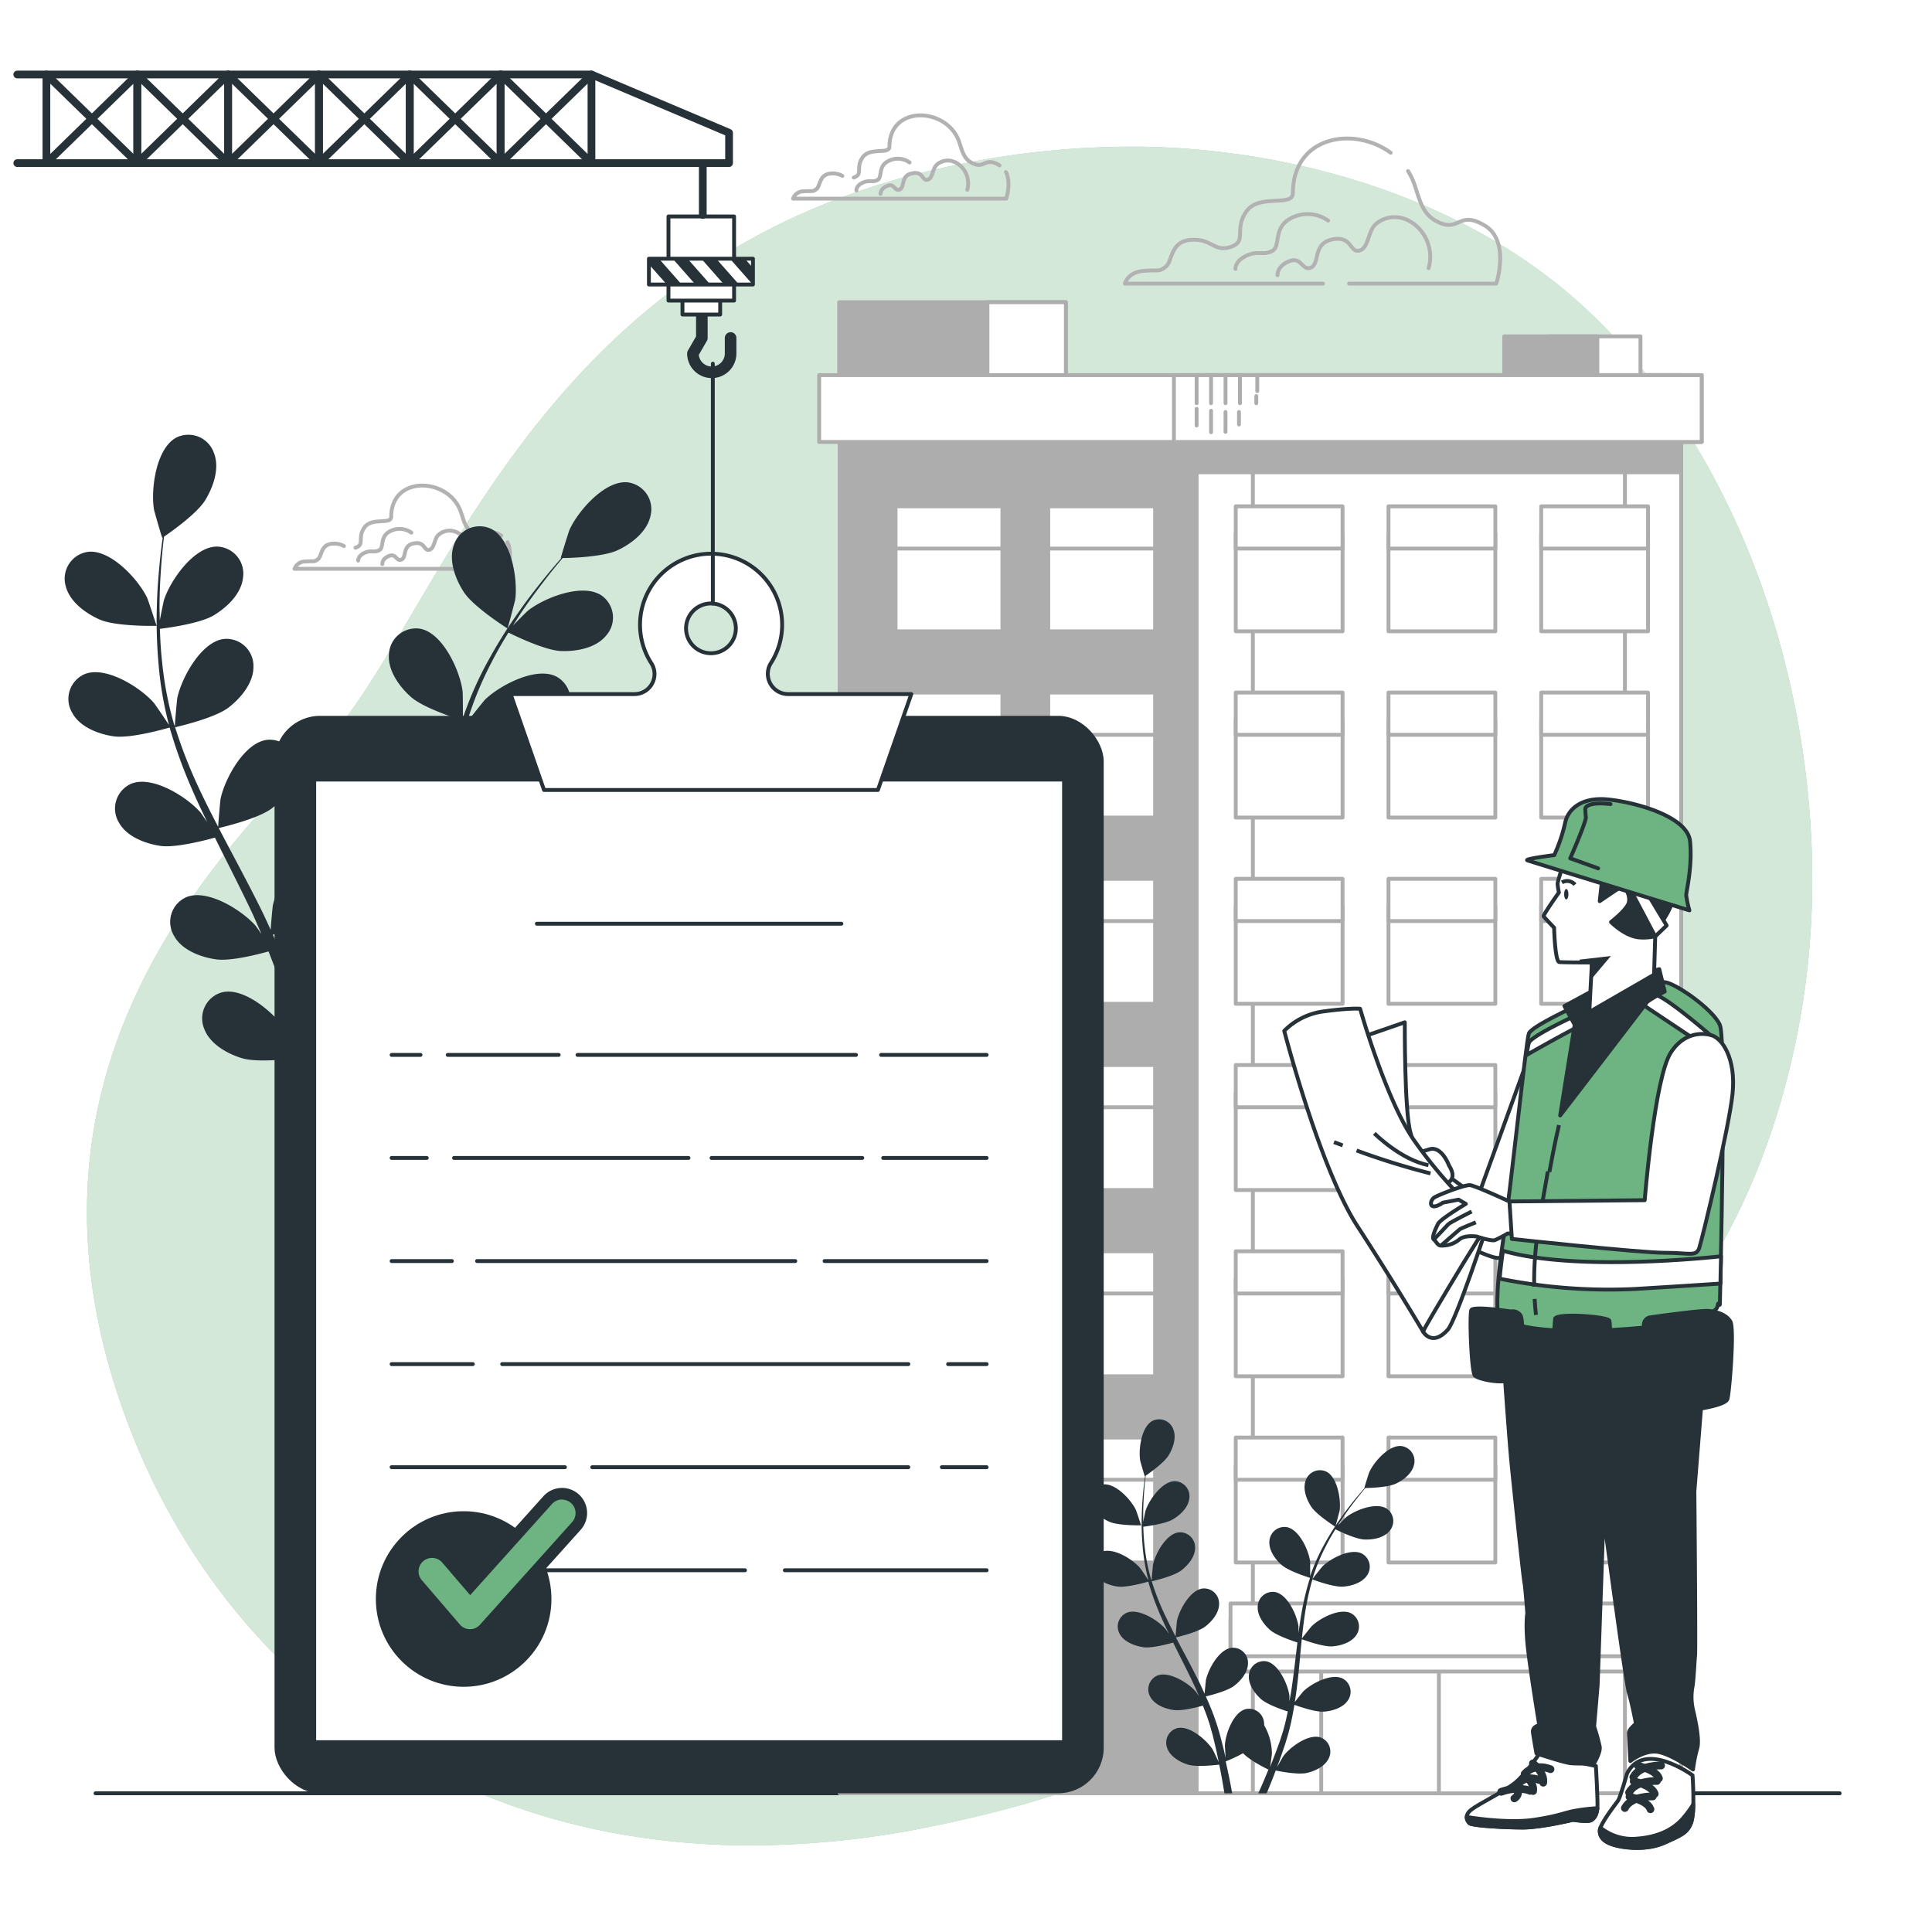 <svg class="animated" id="freepik_stories-building-permit" xmlns="http://www.w3.org/2000/svg" viewBox="0 0 500 500" version="1.1" xmlns:xlink="http://www.w3.org/1999/xlink" xmlns:svgjs="http://svgjs.com/svgjs"><style>svg#freepik_stories-building-permit:not(.animated) .animable {opacity: 0;}svg#freepik_stories-building-permit.animated #freepik--Plants--inject-23 {animation: 6s Infinite  linear shake;animation-delay: 0s;}            @keyframes shake {                10%, 90% {                    transform: translate3d(-1px, 0, 0);                  }                  20%, 80% {                    transform: translate3d(2px, 0, 0);                  }                  30%, 50%, 70% {                    transform: translate3d(-4px, 0, 0);                  }                  40%, 60% {                    transform: translate3d(4px, 0, 0);                  }            }        </style><g id="freepik--background-simple--inject-23" class="animable" style="transform-origin: 245.758px 257.766px;"><path d="M467.6,251.91c-4.93,41.8-24,90.41-62.14,112.73-57.59,33.75-52.77,85.64-165.19,108.2a231.26,231.26,0,0,1-49.84,4.71,194.66,194.66,0,0,1-24.47-2C94.51,465.12,46.43,415.46,28.79,355.5,5.58,276.66,51.93,225,82.65,193.94s53.23-128,163.57-151A223.75,223.75,0,0,1,297.45,38c39.26,1,82.08,13.86,111.71,40.76q3.33,3,6.5,6.28C456.84,127.33,474.34,194.92,467.6,251.91Z" style="fill: rgb(110, 179, 130); transform-origin: 245.758px 257.766px;" id="elw5b1vlam3hr" class="animable"></path><g id="el5p3alkrfdge"><path d="M467.6,251.91c-4.93,41.8-24,90.41-62.14,112.73-57.59,33.75-52.77,85.64-165.19,108.2a231.26,231.26,0,0,1-49.84,4.71,194.66,194.66,0,0,1-24.47-2C94.51,465.12,46.43,415.46,28.79,355.5,5.58,276.66,51.93,225,82.65,193.94s53.23-128,163.57-151A223.75,223.75,0,0,1,297.45,38c39.26,1,82.08,13.86,111.71,40.76q3.33,3,6.5,6.28C456.84,127.33,474.34,194.92,467.6,251.91Z" style="fill: rgb(255, 255, 255); opacity: 0.7; transform-origin: 245.758px 257.766px;" class="animable"></path></g></g><g id="freepik--Floor--inject-23" class="animable" style="transform-origin: 250.41px 464.1px;"><line x1="24.72" y1="464.1" x2="476.1" y2="464.1" style="fill: none; stroke: rgb(38, 50, 56); stroke-linecap: round; stroke-linejoin: round; transform-origin: 250.41px 464.1px;" id="eljjvjqc30b07" class="animable"></line></g><g id="freepik--Clouds--inject-23" class="animable" style="transform-origin: 232.235px 88.534px;"><path d="M349.13,73.4h38.1s3.65-11-2.93-15-6.58,1.46-11.7-.74c-4.22-1.81-5-5.25-6.2-8.89-.13-.42-.27-.84-.42-1.25a16.59,16.59,0,0,0-1.58-3.25" style="fill: none; stroke: rgb(178, 178, 178); stroke-linecap: round; stroke-linejoin: round; transform-origin: 368.685px 58.835px;" id="elcsmjpe9tr2t" class="animable"></path><path d="M359.92,39.54c-9.54-7-25.33-4.37-25.33,10.47,0,3.65-8.78,0-12.07,4.75s.37,7.68-4,9.14-4.75-2.19-10.24-1.83-4.75,5.48-6.58,6.95-1.82.73-5.84,1.09-4.76,3.29-4.76,3.29h51.3" style="fill: none; stroke: rgb(178, 178, 178); stroke-linecap: round; stroke-linejoin: round; transform-origin: 325.51px 54.62px;" id="elh932sindmnr" class="animable"></path><path d="M369.73,69.4a10.74,10.74,0,0,0-2.9-10.68c-4.89-4.52-10-2-11.41,0s-1.45,5.8-3.8,6.16-1.81-4-6.88-2.9-3.08,6.16-5.43,7.24-2.35-2.89-5.61-1.63-3.08,3.62-3.08,3.62" style="fill: none; stroke: rgb(178, 178, 178); stroke-linecap: round; stroke-linejoin: round; transform-origin: 350.378px 63.7px;" id="elvv2qgrjjo2j" class="animable"></path><path d="M343.72,57.1a9.17,9.17,0,0,0-9.27-.8c-5.24,2.42-2.82,7.46-5.24,8.67s-3.63-.21-6.65,1.21-2.83,3.42-2.83,3.42" style="fill: none; stroke: rgb(178, 178, 178); stroke-linecap: round; stroke-linejoin: round; transform-origin: 331.724px 62.502px;" id="elcevkd2cp1n" class="animable"></path><path d="M89,141.32a5.14,5.14,0,0,0-2.91-.62c-3.15.21-2.73,3.15-3.78,4s-1,.42-3.35.63a2.86,2.86,0,0,0-2.73,1.88h55.17s1.36-4.07-.08-6.87" style="fill: none; stroke: rgb(178, 178, 178); stroke-linecap: round; stroke-linejoin: round; transform-origin: 104.106px 143.775px;" id="elobgeamyunk" class="animable"></path><path d="M129.74,138.6c-3.77-2.3-3.77.84-6.71-.42-2.43-1-2.88-3-3.56-5.1l-.24-.72c-3.19-8.86-18-9.47-18,1.42,0,2.1-5,0-6.92,2.73s.21,4.4-2.31,5.24" style="fill: none; stroke: rgb(178, 178, 178); stroke-linecap: round; stroke-linejoin: round; transform-origin: 110.87px 133.705px;" id="elcl4mopdluah" class="animable"></path><path d="M121.38,144.91a6.17,6.17,0,0,0-1.66-6.13c-2.81-2.6-5.72-1.14-6.55,0s-.83,3.32-2.18,3.53-1-2.28-3.95-1.66-1.76,3.53-3.12,4.16-1.35-1.67-3.22-.94S98.94,146,98.94,146" style="fill: none; stroke: rgb(178, 178, 178); stroke-linecap: round; stroke-linejoin: round; transform-origin: 110.276px 141.664px;" id="el1aqopxeqi29" class="animable"></path><path d="M106.46,137.85a5.26,5.26,0,0,0-5.32-.46c-3,1.39-1.62,4.28-3,5s-2.08-.11-3.82.7-1.62,2-1.62,2" style="fill: none; stroke: rgb(178, 178, 178); stroke-linecap: round; stroke-linejoin: round; transform-origin: 99.579px 140.983px;" id="elg78a5gmaa7i" class="animable"></path><path d="M218,45.52a5.08,5.08,0,0,0-2.9-.62c-3.15.21-2.73,3.15-3.78,4s-1.05.42-3.36.62a2.86,2.86,0,0,0-2.72,1.89h55.17s1.36-4.07-.08-6.87" style="fill: none; stroke: rgb(178, 178, 178); stroke-linecap: round; stroke-linejoin: round; transform-origin: 233.116px 47.975px;" id="elgw8hvlauvre" class="animable"></path><path d="M258.69,42.8c-3.77-2.31-3.77.84-6.71-.42-2.43-1-2.88-3-3.56-5.1l-.24-.72c-3.19-8.86-18-9.48-18,1.42,0,2.09-5,0-6.92,2.72s.21,4.41-2.31,5.25" style="fill: none; stroke: rgb(178, 178, 178); stroke-linecap: round; stroke-linejoin: round; transform-origin: 239.82px 37.904px;" id="elv1m5thilpv" class="animable"></path><path d="M250.33,49.11A6.16,6.16,0,0,0,248.66,43c-2.8-2.6-5.71-1.15-6.54,0s-.83,3.32-2.18,3.53-1-2.29-3.95-1.66-1.77,3.53-3.12,4.15-1.35-1.66-3.22-.93-1.77,2.08-1.77,2.08" style="fill: none; stroke: rgb(178, 178, 178); stroke-linecap: round; stroke-linejoin: round; transform-origin: 239.219px 45.857px;" id="eld66jbhzjnrn" class="animable"></path><path d="M235.4,42.05a5.26,5.26,0,0,0-5.32-.46c-3,1.38-1.62,4.28-3,5s-2.09-.12-3.82.69-1.62,2-1.62,2" style="fill: none; stroke: rgb(178, 178, 178); stroke-linecap: round; stroke-linejoin: round; transform-origin: 228.519px 45.178px;" id="elszzn3b1fipk" class="animable"></path></g><g id="freepik--Building--inject-23" class="animable" style="transform-origin: 326.2px 271.16px;"><rect x="217.3" y="97.09" width="217.79" height="367.01" style="fill: rgb(173, 173, 173); stroke: rgb(173, 173, 173); stroke-linecap: round; stroke-linejoin: round; transform-origin: 326.195px 280.595px;" id="el49do3yz1v4y" class="animable"></rect><rect x="309.69" y="97.09" width="125.4" height="367.01" style="fill: rgb(255, 255, 255); stroke: rgb(173, 173, 173); stroke-linecap: round; stroke-linejoin: round; transform-origin: 372.39px 280.595px;" id="elluekkh9309" class="animable"></rect><rect x="324.24" y="97.09" width="96.29" height="367.01" style="fill: rgb(255, 255, 255); stroke: rgb(173, 173, 173); stroke-linecap: round; stroke-linejoin: round; transform-origin: 372.385px 280.595px;" id="elvxrdptr28n" class="animable"></rect><rect x="309.69" y="97.09" width="125.4" height="25.14" style="fill: rgb(173, 173, 173); stroke: rgb(173, 173, 173); stroke-linecap: round; stroke-linejoin: round; transform-origin: 372.39px 109.66px;" id="elebj6sixzls" class="animable"></rect><rect x="341.93" y="419" width="60.92" height="45.11" style="fill: rgb(255, 255, 255); stroke: rgb(173, 173, 173); stroke-linecap: round; stroke-linejoin: round; transform-origin: 372.39px 441.555px;" id="el4coejf4ayie" class="animable"></rect><rect x="372.39" y="419" width="30.46" height="45.11" style="fill: rgb(255, 255, 255); stroke: rgb(173, 173, 173); stroke-linecap: round; stroke-linejoin: round; transform-origin: 387.62px 441.555px;" id="el9era0lyv5r" class="animable"></rect><rect x="231.77" y="138.27" width="27.65" height="25.11" style="fill: rgb(255, 255, 255); stroke: rgb(173, 173, 173); stroke-linecap: round; stroke-linejoin: round; transform-origin: 245.595px 150.825px;" id="elhqp5tx3jest" class="animable"></rect><rect x="231.77" y="131.04" width="27.65" height="10.92" style="fill: rgb(255, 255, 255); stroke: rgb(173, 173, 173); stroke-linecap: round; stroke-linejoin: round; transform-origin: 245.595px 136.5px;" id="elgps9i5jyi4b" class="animable"></rect><rect x="271.29" y="138.27" width="27.65" height="25.11" style="fill: rgb(255, 255, 255); stroke: rgb(173, 173, 173); stroke-linecap: round; stroke-linejoin: round; transform-origin: 285.115px 150.825px;" id="elb2yq16b0t6f" class="animable"></rect><rect x="271.29" y="131.04" width="27.65" height="10.92" style="fill: rgb(255, 255, 255); stroke: rgb(173, 173, 173); stroke-linecap: round; stroke-linejoin: round; transform-origin: 285.115px 136.5px;" id="elvkvnksyl6y" class="animable"></rect><rect x="231.77" y="186.47" width="27.65" height="25.11" style="fill: rgb(255, 255, 255); stroke: rgb(173, 173, 173); stroke-linecap: round; stroke-linejoin: round; transform-origin: 245.595px 199.025px;" id="elquksvxz6cjr" class="animable"></rect><rect x="231.77" y="179.24" width="27.65" height="10.92" style="fill: rgb(255, 255, 255); stroke: rgb(173, 173, 173); stroke-linecap: round; stroke-linejoin: round; transform-origin: 245.595px 184.7px;" id="elzpifli0gr5o" class="animable"></rect><rect x="271.29" y="186.47" width="27.65" height="25.11" style="fill: rgb(255, 255, 255); stroke: rgb(173, 173, 173); stroke-linecap: round; stroke-linejoin: round; transform-origin: 285.115px 199.025px;" id="elqy53oioma9d" class="animable"></rect><rect x="271.29" y="179.24" width="27.65" height="10.92" style="fill: rgb(255, 255, 255); stroke: rgb(173, 173, 173); stroke-linecap: round; stroke-linejoin: round; transform-origin: 285.115px 184.7px;" id="eld085udp1kil" class="animable"></rect><rect x="231.77" y="234.67" width="27.65" height="25.11" style="fill: rgb(255, 255, 255); stroke: rgb(173, 173, 173); stroke-linecap: round; stroke-linejoin: round; transform-origin: 245.595px 247.225px;" id="elyz63l2bfukr" class="animable"></rect><rect x="231.77" y="227.44" width="27.65" height="10.92" style="fill: rgb(255, 255, 255); stroke: rgb(173, 173, 173); stroke-linecap: round; stroke-linejoin: round; transform-origin: 245.595px 232.9px;" id="elg46b0xp7yvw" class="animable"></rect><rect x="271.29" y="234.67" width="27.65" height="25.11" style="fill: rgb(255, 255, 255); stroke: rgb(173, 173, 173); stroke-linecap: round; stroke-linejoin: round; transform-origin: 285.115px 247.225px;" id="el0vxf6hpesqal" class="animable"></rect><rect x="271.29" y="227.44" width="27.65" height="10.92" style="fill: rgb(255, 255, 255); stroke: rgb(173, 173, 173); stroke-linecap: round; stroke-linejoin: round; transform-origin: 285.115px 232.9px;" id="el0wl2x5i2f7m" class="animable"></rect><rect x="231.77" y="282.87" width="27.65" height="25.11" style="fill: rgb(255, 255, 255); stroke: rgb(173, 173, 173); stroke-linecap: round; stroke-linejoin: round; transform-origin: 245.595px 295.425px;" id="el6r7gxvhmk9w" class="animable"></rect><rect x="231.77" y="275.63" width="27.65" height="10.92" style="fill: rgb(255, 255, 255); stroke: rgb(173, 173, 173); stroke-linecap: round; stroke-linejoin: round; transform-origin: 245.595px 281.09px;" id="elnmsgy5smz5" class="animable"></rect><rect x="271.29" y="282.87" width="27.65" height="25.11" style="fill: rgb(255, 255, 255); stroke: rgb(173, 173, 173); stroke-linecap: round; stroke-linejoin: round; transform-origin: 285.115px 295.425px;" id="elf8e7zu70u08" class="animable"></rect><rect x="271.29" y="275.63" width="27.65" height="10.92" style="fill: rgb(255, 255, 255); stroke: rgb(173, 173, 173); stroke-linecap: round; stroke-linejoin: round; transform-origin: 285.115px 281.09px;" id="elgiw1b148sv" class="animable"></rect><rect x="231.77" y="331.07" width="27.65" height="25.11" style="fill: rgb(255, 255, 255); stroke: rgb(173, 173, 173); stroke-linecap: round; stroke-linejoin: round; transform-origin: 245.595px 343.625px;" id="el5gpvechcku5" class="animable"></rect><rect x="231.77" y="323.83" width="27.65" height="10.92" style="fill: rgb(255, 255, 255); stroke: rgb(173, 173, 173); stroke-linecap: round; stroke-linejoin: round; transform-origin: 245.595px 329.29px;" id="elptbi6wa0jjf" class="animable"></rect><rect x="271.29" y="331.07" width="27.65" height="25.11" style="fill: rgb(255, 255, 255); stroke: rgb(173, 173, 173); stroke-linecap: round; stroke-linejoin: round; transform-origin: 285.115px 343.625px;" id="eliivyf8sao8d" class="animable"></rect><rect x="271.29" y="323.83" width="27.65" height="10.92" style="fill: rgb(255, 255, 255); stroke: rgb(173, 173, 173); stroke-linecap: round; stroke-linejoin: round; transform-origin: 285.115px 329.29px;" id="el3ab1k5tldmo" class="animable"></rect><rect x="231.77" y="379.26" width="27.65" height="25.11" style="fill: rgb(255, 255, 255); stroke: rgb(173, 173, 173); stroke-linecap: round; stroke-linejoin: round; transform-origin: 245.595px 391.815px;" id="el8ut9y8tsuju" class="animable"></rect><rect x="231.77" y="372.03" width="27.65" height="10.92" style="fill: rgb(255, 255, 255); stroke: rgb(173, 173, 173); stroke-linecap: round; stroke-linejoin: round; transform-origin: 245.595px 377.49px;" id="el1miprluisqgh" class="animable"></rect><rect x="271.29" y="379.26" width="27.65" height="25.11" style="fill: rgb(255, 255, 255); stroke: rgb(173, 173, 173); stroke-linecap: round; stroke-linejoin: round; transform-origin: 285.115px 391.815px;" id="el3gmr7pjw0ff" class="animable"></rect><rect x="271.29" y="372.03" width="27.65" height="10.92" style="fill: rgb(255, 255, 255); stroke: rgb(173, 173, 173); stroke-linecap: round; stroke-linejoin: round; transform-origin: 285.115px 377.49px;" id="elw0g9rcqg6oo" class="animable"></rect><rect x="319.81" y="138.27" width="27.65" height="25.11" style="fill: rgb(255, 255, 255); stroke: rgb(173, 173, 173); stroke-linecap: round; stroke-linejoin: round; transform-origin: 333.635px 150.825px;" id="elxx79o8mp4h" class="animable"></rect><rect x="319.81" y="131.04" width="27.65" height="10.92" style="fill: rgb(255, 255, 255); stroke: rgb(173, 173, 173); stroke-linecap: round; stroke-linejoin: round; transform-origin: 333.635px 136.5px;" id="eldppnypiyy7" class="animable"></rect><rect x="359.34" y="138.27" width="27.65" height="25.11" style="fill: rgb(255, 255, 255); stroke: rgb(173, 173, 173); stroke-linecap: round; stroke-linejoin: round; transform-origin: 373.165px 150.825px;" id="el5eufr553vqm" class="animable"></rect><rect x="359.34" y="131.04" width="27.65" height="10.92" style="fill: rgb(255, 255, 255); stroke: rgb(173, 173, 173); stroke-linecap: round; stroke-linejoin: round; transform-origin: 373.165px 136.5px;" id="elltvsiq439wf" class="animable"></rect><rect x="398.86" y="138.27" width="27.65" height="25.11" style="fill: rgb(255, 255, 255); stroke: rgb(173, 173, 173); stroke-linecap: round; stroke-linejoin: round; transform-origin: 412.685px 150.825px;" id="elavb4h7a6o2m" class="animable"></rect><rect x="398.86" y="131.04" width="27.65" height="10.92" style="fill: rgb(255, 255, 255); stroke: rgb(173, 173, 173); stroke-linecap: round; stroke-linejoin: round; transform-origin: 412.685px 136.5px;" id="elyntb6hkeomf" class="animable"></rect><rect x="319.81" y="186.47" width="27.65" height="25.11" style="fill: rgb(255, 255, 255); stroke: rgb(173, 173, 173); stroke-linecap: round; stroke-linejoin: round; transform-origin: 333.635px 199.025px;" id="elnax4aox7ghq" class="animable"></rect><rect x="319.81" y="179.24" width="27.65" height="10.92" style="fill: rgb(255, 255, 255); stroke: rgb(173, 173, 173); stroke-linecap: round; stroke-linejoin: round; transform-origin: 333.635px 184.7px;" id="elui74z5ana58" class="animable"></rect><rect x="359.34" y="186.47" width="27.65" height="25.11" style="fill: rgb(255, 255, 255); stroke: rgb(173, 173, 173); stroke-linecap: round; stroke-linejoin: round; transform-origin: 373.165px 199.025px;" id="el63lonzmplhx" class="animable"></rect><rect x="359.34" y="179.24" width="27.65" height="10.92" style="fill: rgb(255, 255, 255); stroke: rgb(173, 173, 173); stroke-linecap: round; stroke-linejoin: round; transform-origin: 373.165px 184.7px;" id="elmvzlpm8iq8d" class="animable"></rect><rect x="398.86" y="186.47" width="27.65" height="25.11" style="fill: rgb(255, 255, 255); stroke: rgb(173, 173, 173); stroke-linecap: round; stroke-linejoin: round; transform-origin: 412.685px 199.025px;" id="elnob2va8f7wc" class="animable"></rect><rect x="398.86" y="179.24" width="27.65" height="10.92" style="fill: rgb(255, 255, 255); stroke: rgb(173, 173, 173); stroke-linecap: round; stroke-linejoin: round; transform-origin: 412.685px 184.7px;" id="elp428fqbrdy" class="animable"></rect><rect x="319.81" y="234.67" width="27.65" height="25.11" style="fill: rgb(255, 255, 255); stroke: rgb(173, 173, 173); stroke-linecap: round; stroke-linejoin: round; transform-origin: 333.635px 247.225px;" id="ela27xxvlhue" class="animable"></rect><rect x="319.81" y="227.44" width="27.65" height="10.92" style="fill: rgb(255, 255, 255); stroke: rgb(173, 173, 173); stroke-linecap: round; stroke-linejoin: round; transform-origin: 333.635px 232.9px;" id="ele2nn3vr279o" class="animable"></rect><rect x="359.34" y="234.67" width="27.65" height="25.11" style="fill: rgb(255, 255, 255); stroke: rgb(173, 173, 173); stroke-linecap: round; stroke-linejoin: round; transform-origin: 373.165px 247.225px;" id="elzh67urhjf2" class="animable"></rect><rect x="359.34" y="227.44" width="27.65" height="10.92" style="fill: rgb(255, 255, 255); stroke: rgb(173, 173, 173); stroke-linecap: round; stroke-linejoin: round; transform-origin: 373.165px 232.9px;" id="eldqouapu30ks" class="animable"></rect><rect x="398.86" y="234.67" width="27.65" height="25.11" style="fill: rgb(255, 255, 255); stroke: rgb(173, 173, 173); stroke-linecap: round; stroke-linejoin: round; transform-origin: 412.685px 247.225px;" id="elzz0nfw4y1f" class="animable"></rect><rect x="398.86" y="227.44" width="27.65" height="10.92" style="fill: rgb(255, 255, 255); stroke: rgb(173, 173, 173); stroke-linecap: round; stroke-linejoin: round; transform-origin: 412.685px 232.9px;" id="el4f84g1bx2fd" class="animable"></rect><rect x="319.81" y="282.87" width="27.65" height="25.11" style="fill: rgb(255, 255, 255); stroke: rgb(173, 173, 173); stroke-linecap: round; stroke-linejoin: round; transform-origin: 333.635px 295.425px;" id="el8v0zb0izacq" class="animable"></rect><rect x="319.81" y="275.63" width="27.65" height="10.92" style="fill: rgb(255, 255, 255); stroke: rgb(173, 173, 173); stroke-linecap: round; stroke-linejoin: round; transform-origin: 333.635px 281.09px;" id="elbld55vvxemh" class="animable"></rect><rect x="359.34" y="282.87" width="27.65" height="25.11" style="fill: rgb(255, 255, 255); stroke: rgb(173, 173, 173); stroke-linecap: round; stroke-linejoin: round; transform-origin: 373.165px 295.425px;" id="elhkdzslgbqm" class="animable"></rect><rect x="359.34" y="275.63" width="27.65" height="10.92" style="fill: rgb(255, 255, 255); stroke: rgb(173, 173, 173); stroke-linecap: round; stroke-linejoin: round; transform-origin: 373.165px 281.09px;" id="elnhfd39rlz4b" class="animable"></rect><rect x="398.86" y="282.87" width="27.65" height="25.11" style="fill: rgb(255, 255, 255); stroke: rgb(173, 173, 173); stroke-linecap: round; stroke-linejoin: round; transform-origin: 412.685px 295.425px;" id="el8cy2vmdvuh5" class="animable"></rect><rect x="398.86" y="275.63" width="27.65" height="10.92" style="fill: rgb(255, 255, 255); stroke: rgb(173, 173, 173); stroke-linecap: round; stroke-linejoin: round; transform-origin: 412.685px 281.09px;" id="elo6zk6penwnq" class="animable"></rect><rect x="319.81" y="331.07" width="27.65" height="25.11" style="fill: rgb(255, 255, 255); stroke: rgb(173, 173, 173); stroke-linecap: round; stroke-linejoin: round; transform-origin: 333.635px 343.625px;" id="eli4vvcxrbou" class="animable"></rect><rect x="319.81" y="323.83" width="27.65" height="10.92" style="fill: rgb(255, 255, 255); stroke: rgb(173, 173, 173); stroke-linecap: round; stroke-linejoin: round; transform-origin: 333.635px 329.29px;" id="elif8d7b9188b" class="animable"></rect><rect x="359.34" y="331.07" width="27.65" height="25.11" style="fill: rgb(255, 255, 255); stroke: rgb(173, 173, 173); stroke-linecap: round; stroke-linejoin: round; transform-origin: 373.165px 343.625px;" id="elz5225yf6qnr" class="animable"></rect><rect x="359.34" y="323.83" width="27.65" height="10.92" style="fill: rgb(255, 255, 255); stroke: rgb(173, 173, 173); stroke-linecap: round; stroke-linejoin: round; transform-origin: 373.165px 329.29px;" id="elpye3ku0srem" class="animable"></rect><rect x="398.86" y="331.07" width="27.65" height="25.11" style="fill: rgb(255, 255, 255); stroke: rgb(173, 173, 173); stroke-linecap: round; stroke-linejoin: round; transform-origin: 412.685px 343.625px;" id="elzn7u9gkroa" class="animable"></rect><rect x="398.86" y="323.83" width="27.65" height="10.92" style="fill: rgb(255, 255, 255); stroke: rgb(173, 173, 173); stroke-linecap: round; stroke-linejoin: round; transform-origin: 412.685px 329.29px;" id="elgvn599hrxhh" class="animable"></rect><rect x="319.81" y="379.26" width="27.65" height="25.11" style="fill: rgb(255, 255, 255); stroke: rgb(173, 173, 173); stroke-linecap: round; stroke-linejoin: round; transform-origin: 333.635px 391.815px;" id="elb3202irruni" class="animable"></rect><rect x="319.81" y="372.03" width="27.65" height="10.92" style="fill: rgb(255, 255, 255); stroke: rgb(173, 173, 173); stroke-linecap: round; stroke-linejoin: round; transform-origin: 333.635px 377.49px;" id="ellwh1gwb8k9" class="animable"></rect><rect x="359.34" y="379.26" width="27.65" height="25.11" style="fill: rgb(255, 255, 255); stroke: rgb(173, 173, 173); stroke-linecap: round; stroke-linejoin: round; transform-origin: 373.165px 391.815px;" id="elq07ak52dlxt" class="animable"></rect><rect x="359.34" y="372.03" width="27.65" height="10.92" style="fill: rgb(255, 255, 255); stroke: rgb(173, 173, 173); stroke-linecap: round; stroke-linejoin: round; transform-origin: 373.165px 377.49px;" id="elmae587wbp4a" class="animable"></rect><rect x="398.86" y="379.26" width="27.65" height="25.11" style="fill: rgb(255, 255, 255); stroke: rgb(173, 173, 173); stroke-linecap: round; stroke-linejoin: round; transform-origin: 412.685px 391.815px;" id="elhdghq0jlyju" class="animable"></rect><rect x="398.86" y="372.03" width="27.65" height="10.92" style="fill: rgb(255, 255, 255); stroke: rgb(173, 173, 173); stroke-linecap: round; stroke-linejoin: round; transform-origin: 412.685px 377.49px;" id="elq82o1yqg23c" class="animable"></rect><rect x="318.46" y="418.93" width="107.7" height="13.66" style="fill: rgb(255, 255, 255); stroke: rgb(173, 173, 173); stroke-linecap: round; stroke-linejoin: round; transform-origin: 372.31px 425.76px;" id="elug3i7so3ocl" class="animable"></rect><rect x="318.46" y="414.98" width="107.7" height="13.66" style="fill: rgb(255, 255, 255); stroke: rgb(173, 173, 173); stroke-linecap: round; stroke-linejoin: round; transform-origin: 372.31px 421.81px;" id="elb5o05vtvkde" class="animable"></rect><rect x="217.18" y="78.21" width="58.67" height="36.17" style="fill: rgb(173, 173, 173); stroke: rgb(173, 173, 173); stroke-linecap: round; stroke-linejoin: round; transform-origin: 246.515px 96.295px;" id="elt47y3050iig" class="animable"></rect><rect x="255.55" y="78.21" width="20.3" height="36.17" style="fill: rgb(255, 255, 255); stroke: rgb(173, 173, 173); stroke-linecap: round; stroke-linejoin: round; transform-origin: 265.7px 96.295px;" id="el8g4zpqxv1dn" class="animable"></rect><rect x="400.44" y="87.05" width="24.11" height="27.33" style="fill: rgb(255, 255, 255); stroke: rgb(173, 173, 173); stroke-linecap: round; stroke-linejoin: round; transform-origin: 412.495px 100.715px;" id="elx1gnahfo6nj" class="animable"></rect><rect x="389.29" y="87.05" width="24.11" height="27.33" style="fill: rgb(173, 173, 173); stroke: rgb(173, 173, 173); stroke-linecap: round; stroke-linejoin: round; transform-origin: 401.345px 100.715px;" id="elisejl12880j" class="animable"></rect><rect x="212" y="97.09" width="228.4" height="17.29" style="fill: rgb(255, 255, 255); stroke: rgb(173, 173, 173); stroke-linecap: round; stroke-linejoin: round; transform-origin: 326.2px 105.735px;" id="elsvsw8hez15" class="animable"></rect><rect x="303.81" y="97.09" width="136.58" height="17.29" style="fill: rgb(255, 255, 255); stroke: rgb(173, 173, 173); stroke-linecap: round; stroke-linejoin: round; transform-origin: 372.1px 105.735px;" id="eldrhoperau1" class="animable"></rect><line x1="309.69" y1="97.09" x2="309.69" y2="104.35" style="fill: rgb(255, 255, 255); stroke: rgb(173, 173, 173); stroke-linecap: round; stroke-linejoin: round; transform-origin: 309.69px 100.72px;" id="elwur3imb2yg" class="animable"></line><line x1="313.42" y1="97.09" x2="313.42" y2="104.35" style="fill: rgb(255, 255, 255); stroke: rgb(173, 173, 173); stroke-linecap: round; stroke-linejoin: round; transform-origin: 313.42px 100.72px;" id="elfwgvl729tus" class="animable"></line><line x1="313.42" y1="106.31" x2="313.42" y2="111.85" style="fill: rgb(255, 255, 255); stroke: rgb(173, 173, 173); stroke-linecap: round; stroke-linejoin: round; transform-origin: 313.42px 109.08px;" id="el20a6kq9oke8i" class="animable"></line><line x1="317.16" y1="97.09" x2="317.16" y2="104.35" style="fill: rgb(255, 255, 255); stroke: rgb(173, 173, 173); stroke-linecap: round; stroke-linejoin: round; transform-origin: 317.16px 100.72px;" id="elw9uc7vttkyc" class="animable"></line><line x1="317.16" y1="106.62" x2="317.16" y2="111.76" style="fill: rgb(255, 255, 255); stroke: rgb(173, 173, 173); stroke-linecap: round; stroke-linejoin: round; transform-origin: 317.16px 109.19px;" id="elpwyal6pxt5m" class="animable"></line><line x1="320.65" y1="106.62" x2="320.65" y2="109.86" style="fill: rgb(255, 255, 255); stroke: rgb(173, 173, 173); stroke-linecap: round; stroke-linejoin: round; transform-origin: 320.65px 108.24px;" id="elu6lj0q6yck" class="animable"></line><line x1="320.9" y1="97.09" x2="320.9" y2="104.35" style="fill: rgb(255, 255, 255); stroke: rgb(173, 173, 173); stroke-linecap: round; stroke-linejoin: round; transform-origin: 320.9px 100.72px;" id="el0ubxf44derfc" class="animable"></line><line x1="325.13" y1="102.51" x2="325.13" y2="104.35" style="fill: rgb(255, 255, 255); stroke: rgb(173, 173, 173); stroke-linecap: round; stroke-linejoin: round; transform-origin: 325.13px 103.43px;" id="elpygi7iieiqn" class="animable"></line><line x1="325.38" y1="97.09" x2="325.38" y2="101.22" style="fill: rgb(255, 255, 255); stroke: rgb(173, 173, 173); stroke-linecap: round; stroke-linejoin: round; transform-origin: 325.38px 99.155px;" id="eldowr9t4xvr" class="animable"></line><line x1="309.69" y1="105.81" x2="309.69" y2="110.11" style="fill: rgb(255, 255, 255); stroke: rgb(173, 173, 173); stroke-linecap: round; stroke-linejoin: round; transform-origin: 309.69px 107.96px;" id="el3resoq5lasp" class="animable"></line></g><g id="freepik--Plants--inject-23" class="animable animator-active" style="transform-origin: 191.406px 288.316px;"><path d="M25.83,160.35c4.26,1.86,14.69,1.62,14.7,1.62s-2.24-6.83-2.44-7.24c-2.29-4.79-9.53-12.69-15.41-11.9A7,7,0,0,0,17,151.65C18,155.73,22.2,158.76,25.83,160.35Z" style="fill: rgb(38, 50, 56); transform-origin: 28.634px 152.378px;" id="el3urtiui8f29" class="animable"></path><path d="M29.43,190.56c4.42.64,13.73-2.06,14.47-2.28a125.43,125.43,0,0,0,5.64,15.63c1.28,3,2.67,5.91,4.09,8.84-.85-1.24-1.62-2.35-1.74-2.49-3.47-4-12.54-9.73-18-7.4a7,7,0,0,0-3.12,10c2,3.67,6.86,5.49,10.78,6.06s12-1.56,14.07-2.15c.56,1.12,1.1,2.24,1.66,3.36,2.7,5.37,5.41,10.71,7.91,16,.88,1.88,1.68,3.76,2.49,5.64-.75-1.11-1.4-2-1.51-2.16-3.47-4-12.54-9.73-18-7.4a7,7,0,0,0-3.12,10c2,3.67,6.86,5.49,10.78,6.06S67,246.92,69.5,246.23c.77,2,1.54,3.9,2.2,5.82.42,1.32.91,2.57,1.26,3.92l1.1,4c.61,2.54,1.26,5.16,1.79,7.65.38,1.73.71,3.38,1.05,5.05-.85-1.88-2.61-5.52-2.79-5.8-2.82-4.5-10.92-11.52-16.68-10.05a7,7,0,0,0-4.59,9.4c1.44,3.94,5.95,6.47,9.74,7.63,4.17,1.28,13.41.11,14.56,0,.56,2.76,1.07,5.45,1.51,8,.33,1.88.64,3.69.91,5.43h3.7c-.35-1.94-.73-4-1.15-6.08-.55-2.81-1.19-5.79-1.89-8.85a76.79,76.79,0,0,0,8.13-3.82c3,3.29,10.84,7.14,11.84,7.63-1.06,2.61-2.11,5.14-3.15,7.51-.54,1.25-1.07,2.44-1.6,3.61h3.91c.31-.74.62-1.47.93-2.24,1.09-2.65,2.2-5.49,3.32-8.43,1.11.24,10.26,2.09,14.52,1.13,3.87-.87,8.55-3.06,10.28-6.88a7,7,0,0,0-3.88-9.72c-5.63-1.89-14.23,4.5-17.38,8.77-.19.26-1.9,3.21-3,5.1.45-1.2.9-2.36,1.34-3.61.9-2.45,1.73-4.92,2.62-7.57.39-1.3.79-2.61,1.18-3.94s.7-2.73,1.06-4.11c.77-3.22,1.39-6.52,1.94-9.85,2.14.78,9.81,3.45,13.78,3.17s8.91-1.73,11.2-5.25A7,7,0,0,0,135,233.57c-5.28-2.73-14.75,2.3-18.51,6-.23.23-2.63,3.22-3.92,4.89.32-2,.64-4,.9-6.05.73-5.89,1.28-11.88,1.87-17.85.17-1.83.37-3.65.57-5.47.76.29,9.8,3.65,14.25,3.34,3.95-.28,8.91-1.73,11.2-5.25A7,7,0,0,0,139,203c-5.28-2.72-14.75,2.3-18.51,6-.29.28-3.73,4.59-4.55,5.73.42-4,.88-8,1.5-11.94a124.9,124.9,0,0,1,3.42-15.69c.36.14,9.78,3.69,14.34,3.37,3.95-.27,8.91-1.73,11.2-5.24A7,7,0,0,0,144,175.1c-5.28-2.72-14.74,2.3-18.51,6-.29.3-4,4.93-4.6,5.82.08-.3.14-.62.23-.91a91.52,91.52,0,0,1,6.22-14.85c1.35-2.65,2.79-5.1,4.25-7.45,1.68.84,9.44,4.6,13.57,4.77,4,.16,9.05-.74,11.71-4a7,7,0,0,0-1.23-10.4c-5-3.28-14.91.67-19.06,4-.23.18-2.32,2.27-3.82,3.8.67-1,1.35-2.15,2-3.14,2.49-3.75,5-7,7.24-9.9,1.29-1.63,2.48-3.08,3.62-4.42,2.09,0,10.49-.29,14.17-2s7.69-4.83,8.56-8.93a7,7,0,0,0-5.88-8.66c-5.91-.63-12.93,7.46-15.09,12.31-.19.42-2.35,7.31-2.24,7.31h.12c-1.12,1.27-2.3,2.65-3.56,4.17-2.31,2.84-4.9,6.07-7.47,9.78a123.53,123.53,0,0,0-7.75,12.34,90.87,90.87,0,0,0-6.62,14.9l-.06.19c0-1.74,0-6.61-.09-7-.68-5.27-5.09-15-10.94-16.11a7,7,0,0,0-8.11,6.61c-.34,4.18,2.69,8.37,5.65,11,3.33,3,12.58,5.86,13.32,6.08a125.24,125.24,0,0,0-3.91,16.15c-.57,3.18-1,6.4-1.47,9.63,0-1.51,0-2.85-.08-3-.68-5.26-5.09-15-10.94-16.11a7,7,0,0,0-8.1,6.61c-.35,4.19,2.68,8.37,5.64,11s10.84,5.3,12.92,6c-.15,1.24-.32,2.48-.47,3.73-.71,6-1.39,11.91-2.25,17.73-.29,2-.66,4.06-1,6.07,0-1.33-.05-2.46-.07-2.63-.68-5.26-5.09-15-10.93-16.11a7,7,0,0,0-8.12,6.61c-.34,4.18,2.69,8.37,5.65,11s10.08,5,12.55,5.84c-.44,2-.87,4.1-1.38,6.06-.38,1.34-.65,2.65-1.11,4s-.84,2.61-1.26,3.9c-.89,2.46-1.8,5-2.73,7.37-.63,1.65-1.27,3.22-1.91,4.79.33-2,.87-6,.88-6.38a27.34,27.34,0,0,0-3.66-13.28,9.09,9.09,0,0,0-.1-1.56,7,7,0,0,0-8.6-6c-5.74,1.53-9.38,11.61-9.65,16.91,0,.31.18,3.72.35,5.87-.29-1.25-.56-2.47-.87-3.75-.6-2.54-1.28-5-2-7.76-.4-1.3-.79-2.61-1.19-3.93s-.93-2.67-1.39-4c-1.14-3.1-2.44-6.2-3.82-9.28,2.22-.53,10.09-2.54,13.25-5s6.48-6.36,6.45-10.56a7,7,0,0,0-7.6-7.2c-5.91.64-11,10.05-12.11,15.25-.06.33-.41,4.14-.56,6.24-.85-1.85-1.68-3.7-2.6-5.54-2.64-5.32-5.47-10.62-8.28-15.92-.86-1.62-1.7-3.25-2.55-4.87.8-.18,10.2-2.37,13.73-5.08,3.15-2.41,6.48-6.36,6.45-10.55a7,7,0,0,0-7.59-7.2c-5.91.64-11,10-12.11,15.25-.08.39-.57,5.88-.63,7.28-1.86-3.58-3.68-7.17-5.34-10.78a124.49,124.49,0,0,1-5.8-15c.37-.08,10.19-2.31,13.82-5.09,3.14-2.41,6.48-6.36,6.45-10.56a7,7,0,0,0-7.6-7.2c-5.9.65-11,10.06-12.1,15.25-.09.41-.62,6.32-.64,7.4-.09-.3-.22-.6-.3-.89a90.23,90.23,0,0,1-3-15.82c-.33-2.95-.48-5.79-.57-8.56,1.87-.22,10.42-1.36,13.95-3.5s7.14-5.61,7.57-9.79a7,7,0,0,0-6.75-8c-6,0-12.08,8.78-13.71,13.83-.09.28-.69,3.17-1.09,5.28,0-1.25-.07-2.54-.06-3.74,0-4.49.29-8.6.57-12.25.18-2.07.38-3.93.59-5.68,1.72-1.18,8.59-6,10.7-9.5s3.75-8.27,2.21-12.17a7,7,0,0,0-9.68-4C40.36,116,39,126.63,39.85,131.86c.08.45,2.07,7.39,2.16,7.33l.1-.07c-.23,1.68-.46,3.48-.67,5.45-.36,3.64-.74,7.76-.84,12.27A123.27,123.27,0,0,0,41,171.41a90.94,90.94,0,0,0,2.7,16.08c0,.06,0,.12.06.19-.94-1.47-3.69-5.49-3.94-5.78-3.47-4-12.54-9.72-18-7.4a7,7,0,0,0-3.11,10C20.67,188.17,25.51,190,29.43,190.56Z" style="fill: rgb(38, 50, 56); transform-origin: 93.133px 199.896px;" id="el729yiv1badn" class="animable"></path><path d="M131.33,162.64c.09.06,1.89-6.93,2-7.39.73-5.25-.95-15.84-6.3-18.42a7,7,0,0,0-9.57,4.24c-1.43,3.94.39,8.77,2.54,12.1C122.49,157.08,131.32,162.63,131.33,162.64Z" style="fill: rgb(38, 50, 56); transform-origin: 125.221px 149.42px;" id="elxz3om259skd" class="animable"></path><path d="M287.18,393.86c2.36,1,8.13.9,8.14.9s-1.24-3.78-1.35-4c-1.27-2.65-5.28-7-8.54-6.59a3.89,3.89,0,0,0-3.12,4.88C282.85,391.3,285.17,393,287.18,393.86Z" style="fill: rgb(38, 50, 56); transform-origin: 288.744px 389.453px;" id="elvolyotjdhrn" class="animable"></path><path d="M289.17,410.59c2.45.35,7.61-1.14,8-1.26a69.17,69.17,0,0,0,3.12,8.65c.71,1.64,1.48,3.27,2.26,4.9-.47-.69-.89-1.3-1-1.38-1.92-2.22-6.94-5.39-10-4.1a3.89,3.89,0,0,0-1.73,5.53c1.12,2,3.8,3,6,3.36s6.62-.87,7.79-1.19l.92,1.86c1.49,3,3,5.93,4.38,8.88.49,1,.93,2.08,1.38,3.12-.42-.61-.78-1.13-.84-1.2-1.92-2.22-6.94-5.38-10-4.1a3.9,3.9,0,0,0-1.73,5.53c1.12,2,3.8,3.05,6,3.36s6.2-.75,7.58-1.13c.43,1.08.86,2.16,1.22,3.22.23.73.51,1.42.7,2.17s.41,1.47.61,2.19c.34,1.41.69,2.85,1,4.23.21,1,.39,1.88.58,2.8-.47-1-1.44-3-1.54-3.21-1.57-2.49-6.05-6.38-9.24-5.57a3.9,3.9,0,0,0-2.54,5.21c.79,2.18,3.29,3.59,5.39,4.23,2.31.7,7.43.06,8.06,0,.31,1.53.59,3,.84,4.43.18,1.05.35,2.05.51,3h2c-.19-1.07-.4-2.19-.63-3.37-.31-1.55-.67-3.2-1.05-4.9a39.44,39.44,0,0,0,4.5-2.12c1.69,1.83,6,4,6.56,4.23-.59,1.45-1.17,2.85-1.75,4.16l-.88,2h2.16c.18-.41.35-.81.52-1.24.6-1.47,1.22-3,1.83-4.67.62.13,5.69,1.16,8.05.63,2.14-.49,4.73-1.7,5.69-3.81a3.9,3.9,0,0,0-2.15-5.39c-3.12-1-7.88,2.5-9.62,4.86-.11.14-1,1.78-1.64,2.82.25-.66.5-1.3.75-2,.5-1.36.95-2.73,1.45-4.2.21-.72.43-1.44.65-2.18s.39-1.51.59-2.28c.42-1.78.76-3.6,1.07-5.45,1.19.43,5.43,1.91,7.63,1.76s4.94-1,6.21-2.91a3.89,3.89,0,0,0-1.31-5.64c-2.93-1.51-8.17,1.27-10.25,3.34-.13.13-1.46,1.79-2.17,2.71.17-1.11.35-2.22.49-3.35.41-3.26.72-6.58,1-9.89.1-1,.21-2,.31-3,.43.16,5.43,2,7.9,1.85,2.19-.15,4.93-1,6.2-2.9a3.9,3.9,0,0,0-1.31-5.65c-2.92-1.5-8.17,1.28-10.25,3.35-.16.16-2.06,2.54-2.52,3.17.24-2.22.49-4.44.83-6.61a70,70,0,0,1,1.9-8.69c.19.08,5.41,2.05,7.94,1.87,2.19-.15,4.93-1,6.2-2.91a3.89,3.89,0,0,0-1.31-5.64c-2.92-1.51-8.17,1.27-10.25,3.34-.16.17-2.21,2.73-2.55,3.22.05-.16.08-.34.13-.5a49.69,49.69,0,0,1,3.44-8.22c.75-1.47,1.55-2.83,2.35-4.13.94.47,5.23,2.55,7.52,2.64s5-.41,6.48-2.2a3.89,3.89,0,0,0-.68-5.76c-2.74-1.82-8.25.37-10.55,2.2-.13.1-1.28,1.25-2.12,2.1.38-.58.75-1.19,1.12-1.74,1.37-2.07,2.76-3.88,4-5.48.71-.9,1.37-1.7,2-2.45,1.16,0,5.81-.16,7.85-1.11s4.26-2.68,4.74-4.95a3.89,3.89,0,0,0-3.26-4.79c-3.27-.36-7.16,4.13-8.35,6.81-.11.23-1.31,4.05-1.25,4.05h.07c-.62.7-1.27,1.46-2,2.31-1.28,1.57-2.71,3.36-4.14,5.41a68.91,68.91,0,0,0-4.29,6.83,51.34,51.34,0,0,0-3.67,8.25.35.35,0,0,1,0,.11c0-1,0-3.66,0-3.87-.38-2.91-2.82-8.32-6.05-8.92a3.9,3.9,0,0,0-4.5,3.66c-.19,2.32,1.49,4.64,3.13,6.1,1.85,1.65,7,3.24,7.38,3.37a70.29,70.29,0,0,0-2.17,8.94c-.31,1.76-.57,3.54-.81,5.33,0-.83,0-1.58,0-1.68-.38-2.91-2.82-8.32-6.06-8.92a3.89,3.89,0,0,0-4.49,3.66c-.19,2.32,1.49,4.63,3.12,6.1s6,2.93,7.16,3.3c-.09.69-.18,1.37-.26,2.06-.39,3.3-.77,6.6-1.25,9.82-.16,1.14-.37,2.25-.57,3.36,0-.74,0-1.36,0-1.45-.37-2.92-2.82-8.33-6-8.93a3.9,3.9,0,0,0-4.49,3.67c-.19,2.31,1.49,4.63,3.12,6.09s5.58,2.79,6.95,3.23c-.24,1.14-.48,2.28-.76,3.36-.21.74-.36,1.47-.62,2.2l-.69,2.16c-.5,1.36-1,2.77-1.52,4.08-.35.92-.7,1.78-1,2.66.18-1.13.48-3.35.48-3.54a15,15,0,0,0-2-7.35,4.91,4.91,0,0,0-.06-.86,3.89,3.89,0,0,0-4.76-3.31c-3.18.85-5.2,6.43-5.35,9.36,0,.18.11,2.07.2,3.26-.16-.69-.31-1.37-.48-2.08-.34-1.4-.71-2.8-1.11-4.3-.21-.72-.43-1.44-.66-2.17s-.51-1.48-.76-2.23c-.63-1.72-1.35-3.43-2.12-5.14,1.23-.29,5.59-1.4,7.34-2.75s3.58-3.52,3.57-5.84a3.9,3.9,0,0,0-4.21-4c-3.27.36-6.11,5.57-6.7,8.45,0,.18-.23,2.29-.32,3.45-.46-1-.93-2.05-1.43-3.07-1.46-2.94-3-5.88-4.59-8.81-.48-.9-.94-1.8-1.41-2.7.44-.1,5.64-1.31,7.6-2.81,1.74-1.34,3.59-3.53,3.58-5.85a3.89,3.89,0,0,0-4.21-4c-3.27.35-6.11,5.56-6.71,8.44,0,.22-.31,3.26-.35,4-1-2-2-4-2.95-6a66.84,66.84,0,0,1-3.21-8.3c.2-.05,5.64-1.28,7.65-2.82,1.74-1.34,3.59-3.52,3.57-5.85a3.89,3.89,0,0,0-4.21-4c-3.27.35-6.11,5.56-6.7,8.44,0,.23-.34,3.5-.35,4.1-.05-.17-.12-.33-.17-.5a49.75,49.75,0,0,1-1.67-8.76c-.18-1.63-.26-3.2-.31-4.73,1-.13,5.77-.76,7.73-1.95s3.95-3.1,4.19-5.41a3.9,3.9,0,0,0-3.74-4.43c-3.3,0-6.69,4.86-7.6,7.66-.05.15-.38,1.75-.6,2.92,0-.69,0-1.4,0-2.07,0-2.49.16-4.76.32-6.78.09-1.15.21-2.18.32-3.15.95-.65,4.76-3.34,5.93-5.26s2.08-4.58,1.22-6.74a3.89,3.89,0,0,0-5.36-2.2c-2.92,1.51-3.69,7.39-3.21,10.29.05.25,1.15,4.09,1.2,4.06l.06,0c-.13.93-.26,1.93-.38,3-.2,2-.4,4.3-.46,6.8a67.39,67.39,0,0,0,.19,8.06,51,51,0,0,0,1.49,8.91l0,.1c-.52-.81-2-3-2.18-3.19-1.92-2.23-6.94-5.39-10-4.1a3.9,3.9,0,0,0-1.73,5.53C284.32,409.26,287,410.27,289.17,410.59Z" style="fill: rgb(38, 50, 56); transform-origin: 324.4px 415.721px;" id="elzm01bmtv5c" class="animable"></path><path d="M345.6,395.13s1-3.84,1.09-4.09c.4-2.91-.53-8.78-3.49-10.21a3.9,3.9,0,0,0-5.3,2.35c-.79,2.18.21,4.86,1.41,6.7C340.71,392.05,345.6,395.12,345.6,395.13Z" style="fill: rgb(38, 50, 56); transform-origin: 342.198px 387.81px;" id="el991ihncqc98" class="animable"></path></g><g id="freepik--Clipboard--inject-23" class="animable" style="transform-origin: 178.345px 303.7px;"><rect x="71.05" y="185.26" width="214.59" height="278.84" rx="11.79" style="fill: rgb(38, 50, 56); transform-origin: 178.345px 324.68px;" id="el2a5p87rd7j8" class="animable"></rect><rect x="81.32" y="201.75" width="194.05" height="249.12" style="fill: rgb(255, 255, 255); stroke: rgb(38, 50, 56); stroke-linecap: round; stroke-linejoin: round; transform-origin: 178.345px 326.31px;" id="elpqmx9s6o3ja" class="animable"></rect><line x1="138.94" y1="239.06" x2="217.75" y2="239.06" style="fill: none; stroke: rgb(38, 50, 56); stroke-linecap: round; stroke-linejoin: round; transform-origin: 178.345px 239.06px;" id="elg84z7tqrbi" class="animable"></line><line x1="228.03" y1="273.01" x2="255.34" y2="273.01" style="fill: none; stroke: rgb(38, 50, 56); stroke-linecap: round; stroke-linejoin: round; transform-origin: 241.685px 273.01px;" id="el5tj1nr21rce" class="animable"></line><line x1="149.46" y1="273.01" x2="221.53" y2="273.01" style="fill: none; stroke: rgb(38, 50, 56); stroke-linecap: round; stroke-linejoin: round; transform-origin: 185.495px 273.01px;" id="elglwsm8srkh" class="animable"></line><line x1="115.87" y1="273.01" x2="144.59" y2="273.01" style="fill: none; stroke: rgb(38, 50, 56); stroke-linecap: round; stroke-linejoin: round; transform-origin: 130.23px 273.01px;" id="elr0jiilv9pys" class="animable"></line><line x1="101.35" y1="273.01" x2="108.83" y2="273.01" style="fill: none; stroke: rgb(38, 50, 56); stroke-linecap: round; stroke-linejoin: round; transform-origin: 105.09px 273.01px;" id="elsor9i7tleq" class="animable"></line><line x1="228.57" y1="299.68" x2="255.34" y2="299.68" style="fill: none; stroke: rgb(38, 50, 56); stroke-linecap: round; stroke-linejoin: round; transform-origin: 241.955px 299.68px;" id="elaw0ph6pqnn" class="animable"></line><line x1="184.14" y1="299.68" x2="223.16" y2="299.68" style="fill: none; stroke: rgb(38, 50, 56); stroke-linecap: round; stroke-linejoin: round; transform-origin: 203.65px 299.68px;" id="elwctjzgbzdl" class="animable"></line><line x1="117.5" y1="299.68" x2="178.18" y2="299.68" style="fill: none; stroke: rgb(38, 50, 56); stroke-linecap: round; stroke-linejoin: round; transform-origin: 147.84px 299.68px;" id="el1e4xe6lfnfz" class="animable"></line><line x1="101.35" y1="299.68" x2="110.45" y2="299.68" style="fill: none; stroke: rgb(38, 50, 56); stroke-linecap: round; stroke-linejoin: round; transform-origin: 105.9px 299.68px;" id="el9q9wjggc35" class="animable"></line><line x1="213.4" y1="326.36" x2="255.34" y2="326.36" style="fill: none; stroke: rgb(38, 50, 56); stroke-linecap: round; stroke-linejoin: round; transform-origin: 234.37px 326.36px;" id="el6uqhraibzvb" class="animable"></line><line x1="123.46" y1="326.36" x2="205.82" y2="326.36" style="fill: none; stroke: rgb(38, 50, 56); stroke-linecap: round; stroke-linejoin: round; transform-origin: 164.64px 326.36px;" id="ella44mmxqd1" class="animable"></line><line x1="101.35" y1="326.36" x2="116.95" y2="326.36" style="fill: none; stroke: rgb(38, 50, 56); stroke-linecap: round; stroke-linejoin: round; transform-origin: 109.15px 326.36px;" id="elk80adq81oxj" class="animable"></line><line x1="245.37" y1="353.03" x2="255.34" y2="353.03" style="fill: none; stroke: rgb(38, 50, 56); stroke-linecap: round; stroke-linejoin: round; transform-origin: 250.355px 353.03px;" id="elvggu461bc09" class="animable"></line><line x1="129.96" y1="353.03" x2="235.08" y2="353.03" style="fill: none; stroke: rgb(38, 50, 56); stroke-linecap: round; stroke-linejoin: round; transform-origin: 182.52px 353.03px;" id="el6j557orf0h9" class="animable"></line><line x1="101.35" y1="353.03" x2="122.37" y2="353.03" style="fill: none; stroke: rgb(38, 50, 56); stroke-linecap: round; stroke-linejoin: round; transform-origin: 111.86px 353.03px;" id="el9el4v1jnfzv" class="animable"></line><line x1="243.75" y1="379.71" x2="255.34" y2="379.71" style="fill: none; stroke: rgb(38, 50, 56); stroke-linecap: round; stroke-linejoin: round; transform-origin: 249.545px 379.71px;" id="el8q13ahui8l3" class="animable"></line><line x1="153.26" y1="379.71" x2="235.08" y2="379.71" style="fill: none; stroke: rgb(38, 50, 56); stroke-linecap: round; stroke-linejoin: round; transform-origin: 194.17px 379.71px;" id="el8j1jnw0rh59" class="animable"></line><line x1="101.35" y1="379.71" x2="146.21" y2="379.71" style="fill: none; stroke: rgb(38, 50, 56); stroke-linecap: round; stroke-linejoin: round; transform-origin: 123.78px 379.71px;" id="elmcuosq0v42b" class="animable"></line><line x1="203.11" y1="406.38" x2="255.34" y2="406.38" style="fill: none; stroke: rgb(38, 50, 56); stroke-linecap: round; stroke-linejoin: round; transform-origin: 229.225px 406.38px;" id="elbc4w68x1lw" class="animable"></line><line x1="101.35" y1="406.38" x2="192.81" y2="406.38" style="fill: none; stroke: rgb(38, 50, 56); stroke-linecap: round; stroke-linejoin: round; transform-origin: 147.08px 406.38px;" id="elxs52psmhhfr" class="animable"></line><path d="M203.9,179.63a5.24,5.24,0,0,1-4.28-8.19,18.39,18.39,0,1,0-31,.29,5.19,5.19,0,0,1-4.47,7.9h-32l8.64,24.82h86.41l8.64-24.82ZM184,169.06a6.44,6.44,0,1,1,6.43-6.43A6.43,6.43,0,0,1,184,169.06Z" style="fill: rgb(255, 255, 255); stroke: rgb(38, 50, 56); stroke-linecap: round; stroke-linejoin: round; transform-origin: 183.995px 173.875px;" id="elroqetyl1jn" class="animable"></path></g><g id="freepik--check-mark--inject-23" class="animable" style="transform-origin: 120.272px 413.82px;"><g id="elmmg07njwn78"><circle cx="119.99" cy="413.82" r="22.22" style="fill: rgb(38, 50, 56); stroke: rgb(38, 50, 56); stroke-linecap: round; stroke-linejoin: round; transform-origin: 119.99px 413.82px; transform: rotate(-42.24deg);" class="animable"></circle></g><path d="M121.58,423.14a5,5,0,0,1-3.75-1.74L108.08,410a5,5,0,1,1,7.57-6.49l6,7.06,20-22.32a5,5,0,1,1,7.42,6.67l-23.84,26.55a5,5,0,0,1-3.71,1.65Z" style="fill: rgb(110, 179, 130); transform-origin: 128.602px 404.737px;" id="eltefeobpmh8p" class="animable"></path><path d="M145.46,388.11a3.48,3.48,0,0,1,2.59,5.82l-23.84,26.55a3.47,3.47,0,0,1-2.59,1.16h0a3.45,3.45,0,0,1-2.61-1.22L109.21,409a3.49,3.49,0,1,1,5.3-4.54l7.17,8.36,21.18-23.59a3.47,3.47,0,0,1,2.6-1.16m0-3h0a6.53,6.53,0,0,0-4.83,2.15l-18.9,21.05-4.94-5.76a6.49,6.49,0,1,0-9.85,8.45l9.75,11.38a6.51,6.51,0,0,0,4.85,2.26h.08a6.46,6.46,0,0,0,4.82-2.15l23.85-26.55a6.5,6.5,0,0,0-4.83-10.83Z" style="fill: rgb(38, 50, 56); transform-origin: 128.62px 404.835px;" id="elutbxh34pug8" class="animable"></path></g><g id="freepik--Crane--inject-23" class="animable" style="transform-origin: 99.67px 87.735px;"><line x1="184.48" y1="156.19" x2="184.48" y2="94.11" style="fill: none; stroke: rgb(38, 50, 56); stroke-linecap: round; stroke-linejoin: round; transform-origin: 184.48px 125.15px;" id="elsw372zkgib8" class="animable"></line><path d="M181.64,81.68v5.79l-2.31,4a4.87,4.87,0,0,0,4.88,4.88h0a4.87,4.87,0,0,0,4.87-4.88v-4" style="fill: none; stroke: rgb(38, 50, 56); stroke-linecap: round; stroke-linejoin: round; stroke-width: 3px; transform-origin: 184.205px 89.015px;" id="elurzf4q7qoqs" class="animable"></path><g id="elw5f5832fvcr"><rect x="176.62" y="70.56" width="9.76" height="10.84" style="fill: rgb(255, 255, 255); stroke: rgb(38, 50, 56); stroke-linecap: round; stroke-linejoin: round; transform-origin: 181.5px 75.98px; transform: rotate(180deg);" class="animable"></rect></g><g id="elzvy6twgqxpg"><rect x="173" y="56.02" width="16.98" height="21.77" style="fill: rgb(255, 255, 255); stroke: rgb(38, 50, 56); stroke-linecap: round; stroke-linejoin: round; transform-origin: 181.49px 66.905px; transform: rotate(180deg);" class="animable"></rect></g><g id="el06at12va3d7j"><rect x="167.94" y="66.95" width="26.92" height="6.68" style="fill: rgb(255, 255, 255); stroke: rgb(38, 50, 56); stroke-linecap: round; stroke-linejoin: round; transform-origin: 181.4px 70.29px; transform: rotate(180deg);" class="animable"></rect></g><polygon points="181.49 66.95 185.35 66.95 190.8 73.13 190.23 73.64 187.39 73.64 181.49 66.95" style="fill: rgb(38, 50, 56); transform-origin: 186.145px 70.295px;" id="el9vwk6grhlsn" class="animable"></polygon><polygon points="192.75 66.95 194.87 69.34 194.87 73.64 194.8 73.64 188.9 66.95 192.75 66.95" style="fill: rgb(38, 50, 56); transform-origin: 191.885px 70.295px;" id="elrd8muvley1a" class="animable"></polygon><polygon points="174.09 66.95 177.94 66.95 183.39 73.13 182.82 73.64 179.98 73.64 174.09 66.95" style="fill: rgb(38, 50, 56); transform-origin: 178.74px 70.295px;" id="elr1apr0hhpzf" class="animable"></polygon><polygon points="167.94 68.39 167.94 66.95 170.53 66.95 175.98 73.13 175.41 73.64 172.57 73.64 167.94 68.39" style="fill: rgb(38, 50, 56); transform-origin: 171.96px 70.295px;" id="elqrr3ai2uyiq" class="animable"></polygon><line x1="181.88" y1="55.64" x2="181.88" y2="42.54" style="fill: rgb(255, 255, 255); stroke: rgb(38, 50, 56); stroke-linecap: round; stroke-linejoin: round; stroke-width: 2px; transform-origin: 181.88px 49.09px;" id="eliqhp4b6g3s" class="animable"></line><polyline points="4.47 42.21 188.68 42.21 188.68 34.36 153.07 19.28 4.47 19.28" style="fill: none; stroke: rgb(38, 50, 56); stroke-linecap: round; stroke-linejoin: round; stroke-width: 2px; transform-origin: 96.575px 30.745px;" id="elm292b7edem" class="animable"></polyline><polygon points="153.07 42.21 153.07 19.28 129.54 42.21 129.54 19.28 153.07 42.21" style="fill: none; stroke: rgb(38, 50, 56); stroke-linecap: round; stroke-linejoin: round; stroke-width: 2px; transform-origin: 141.305px 30.745px;" id="eliajaisy8lwk" class="animable"></polygon><polygon points="129.57 42.21 129.57 19.28 106.03 42.21 106.03 19.28 129.57 42.21" style="fill: none; stroke: rgb(38, 50, 56); stroke-linecap: round; stroke-linejoin: round; stroke-width: 2px; transform-origin: 117.8px 30.745px;" id="el0ht5gf1gybqr" class="animable"></polygon><polygon points="106.06 42.21 106.06 19.28 82.53 42.21 82.53 19.28 106.06 42.21" style="fill: none; stroke: rgb(38, 50, 56); stroke-linecap: round; stroke-linejoin: round; stroke-width: 2px; transform-origin: 94.295px 30.745px;" id="eld0m15mcdnxs" class="animable"></polygon><polygon points="82.56 42.21 82.56 19.28 59.02 42.21 59.02 19.28 82.56 42.21" style="fill: none; stroke: rgb(38, 50, 56); stroke-linecap: round; stroke-linejoin: round; stroke-width: 2px; transform-origin: 70.79px 30.745px;" id="elr8ip6dike4" class="animable"></polygon><polygon points="59.05 42.21 59.05 19.28 35.52 42.21 35.52 19.28 59.05 42.21" style="fill: none; stroke: rgb(38, 50, 56); stroke-linecap: round; stroke-linejoin: round; stroke-width: 2px; transform-origin: 47.285px 30.745px;" id="eltyq8gqf6ual" class="animable"></polygon><polygon points="35.55 42.21 35.55 19.28 12.01 42.21 12.01 19.28 35.55 42.21" style="fill: none; stroke: rgb(38, 50, 56); stroke-linecap: round; stroke-linejoin: round; stroke-width: 2px; transform-origin: 23.78px 30.745px;" id="el9gjguhjo52h" class="animable"></polygon></g><g id="freepik--Character--inject-23" class="animable" style="transform-origin: 390.446px 342.534px;"><path d="M394.92,275.43,382.54,309.6l-.79-.2-7-5.07-2.59,2.55,2.72,13.37s11,5.66,13,5.29a28.83,28.83,0,0,0,4.38-1.27s6.92-47.56,7.1-48.48S398.38,272.33,394.92,275.43Z" style="fill: rgb(255, 255, 255); stroke: rgb(38, 50, 56); stroke-linecap: round; stroke-linejoin: round; transform-origin: 385.769px 299.747px;" id="elx60zn40b9" class="animable"></path><path d="M398.26,454s-3.46,5.27-6.28,7.49-9.44,5.42-11.28,6.91-1,2.82-.39,3.46,9.15,1.11,13.78,1.12,13-2,13-2,3.7.59,4.64.12,1.53-1.52,1.68-3.16-.39-10.9-.39-10.9Z" style="fill: rgb(255, 255, 255); stroke: rgb(38, 50, 56); stroke-linecap: round; stroke-linejoin: round; transform-origin: 396.508px 463.49px;" id="elo5xi7do967g" class="animable"></path><path d="M408.2,468.53c-3.6.58-4.31,1.4-11.29,2.44-5.74.86-14.25-.2-17.34-.75a2.24,2.24,0,0,0,.74,1.62c.63.64,9.15,1.11,13.78,1.12s13-2,13-2,3.7.59,4.64.12,1.52-1.51,1.67-3.12A45.33,45.33,0,0,0,408.2,468.53Z" style="fill: rgb(38, 50, 56); stroke: rgb(38, 50, 56); stroke-linecap: round; stroke-linejoin: round; transform-origin: 396.485px 470.46px;" id="eluaa20dkgqo" class="animable"></path><path d="M401.27,457.87s-4-1.78-6.7,1.22" style="fill: none; stroke: rgb(38, 50, 56); stroke-linecap: round; stroke-linejoin: round; stroke-width: 2px; transform-origin: 397.92px 458.218px;" id="el1fjsn7f6ffu" class="animable"></path><path d="M396.71,456.36s3.08,2.41,2.67,5" style="fill: none; stroke: rgb(38, 50, 56); stroke-linecap: round; stroke-linejoin: round; stroke-width: 2px; transform-origin: 398.064px 458.86px;" id="el49ior7cp72" class="animable"></path><path d="M398.28,460.65s-3.15-1.46-5.29,1" style="fill: none; stroke: rgb(38, 50, 56); stroke-linecap: round; stroke-linejoin: round; stroke-width: 2px; transform-origin: 395.635px 460.935px;" id="elfg8pkib24tr" class="animable"></path><path d="M394.69,459.42s2.42,2,2.08,4.1" style="fill: none; stroke: rgb(38, 50, 56); stroke-linecap: round; stroke-linejoin: round; stroke-width: 2px; transform-origin: 395.746px 461.47px;" id="ela1hgfmkx47h" class="animable"></path><path d="M396,463.47s-2.91-1.37-7.49.25" style="fill: none; stroke: rgb(38, 50, 56); stroke-linecap: round; stroke-linejoin: round; stroke-width: 2px; transform-origin: 392.255px 463.324px;" id="el3gklj2ogqih" class="animable"></path><path d="M392.32,462.22a2.05,2.05,0,0,1-.4,3.2" style="fill: none; stroke: rgb(38, 50, 56); stroke-linecap: round; stroke-linejoin: round; stroke-width: 2px; transform-origin: 392.417px 463.82px;" id="el0gboj8mz98jf" class="animable"></path><path d="M421.07,459s-1.71,6.12-2.32,7-4.69,6-4.73,7.79,1.27,3.17,4.52,3.91,8.29,1,12.31-.83,5.83-2.43,6.84-5.23.34-12.19.34-12.19S425.48,450.2,421.07,459Z" style="fill: rgb(255, 255, 255); stroke: rgb(38, 50, 56); stroke-linecap: round; stroke-linejoin: round; transform-origin: 426.133px 466.732px;" id="eljm4nvs23vrj" class="animable"></path><path d="M437.69,471.61a17.37,17.37,0,0,0,.54-4.65,30.27,30.27,0,0,1-2.82,3.79c-2,2.19-5.38,4.62-11.9,5.1a13,13,0,0,1-9.32-2.86,3,3,0,0,0-.17.77c0,1.83,1.27,3.17,4.52,3.91s8.29,1,12.31-.83S436.68,474.41,437.69,471.61Z" style="fill: rgb(38, 50, 56); stroke: rgb(38, 50, 56); stroke-linecap: round; stroke-linejoin: round; transform-origin: 426.127px 472.595px;" id="eldhd41epc8ag" class="animable"></path><path d="M429.9,456.92s-5.48-.27-7.2,3" style="fill: none; stroke: rgb(38, 50, 56); stroke-linecap: round; stroke-linejoin: round; stroke-width: 2px; transform-origin: 426.3px 458.417px;" id="el9lyft30rxvv" class="animable"></path><path d="M423.9,457s4.71,1,5.43,3.24" style="fill: none; stroke: rgb(38, 50, 56); stroke-linecap: round; stroke-linejoin: round; stroke-width: 2px; transform-origin: 426.615px 458.62px;" id="elx6j8vfhg4y9" class="animable"></path><path d="M428.81,460.92s-5.49-.26-7.21,3" style="fill: none; stroke: rgb(38, 50, 56); stroke-linecap: round; stroke-linejoin: round; stroke-width: 2px; transform-origin: 425.205px 462.418px;" id="eldis23nekz77" class="animable"></path><path d="M422.8,461s4.71,1,5.44,3.24" style="fill: none; stroke: rgb(38, 50, 56); stroke-linecap: round; stroke-linejoin: round; stroke-width: 2px; transform-origin: 425.52px 462.62px;" id="el20t54rbj43f" class="animable"></path><path d="M427.72,464.92s-5.49-.26-7.21,3" style="fill: none; stroke: rgb(38, 50, 56); stroke-linecap: round; stroke-linejoin: round; stroke-width: 2px; transform-origin: 424.115px 466.418px;" id="el1j7wleqpams" class="animable"></path><path d="M421.71,465s4.71,1,5.43,3.24" style="fill: none; stroke: rgb(38, 50, 56); stroke-linecap: round; stroke-linejoin: round; stroke-width: 2px; transform-origin: 424.425px 466.62px;" id="elvac6rsnrbaq" class="animable"></path><path d="M388.26,338.86s2.1,31.81,3,40.74,3.09,29.52,3.27,30.07.73,7.83.73,7.83-.54,2.92.19,9.3,2.91,19.68,2.91,19.68-1.82.36-1.64,1.82.91,5.47.91,5.47,6.93,2.36,8.93,2.55,6,0,6,0,1.64-2.74,1.46-4.19a44.91,44.91,0,0,0-1.46-5.29l.91-10.75L415,392.18s5.65,42.82,6.56,45.91,1.82,8,1.82,8-1.82,1.46-1.82,2.37.37,7.29.37,7.29,3.64-2.92,7.1-2.37,9.12,4.56,9.12,4.56a36.57,36.57,0,0,1,1.09-5.47c.73-2.37-.73-8.38-1.1-10a14.94,14.94,0,0,1-.18-5.65c.37-1.64.55-6.74.73-8.38s-.18-42.46-.18-42.46l3.72-46.75-53-1.64Z" style="fill: rgb(38, 50, 56); stroke: rgb(38, 50, 56); stroke-linecap: round; stroke-linejoin: round; transform-origin: 415.245px 397.765px;" id="elwfuxqd56o4n" class="animable"></path><path d="M407.68,260.44s-11.26,5.16-12,7-4.54,39.1-6.73,54-1.25,18.86-1.25,18.86,2.35,4.85,25.34,4.06,31.13-4.22,31.44-6.25.63.54.63-.87,1.72-67.88,0-71.95-11.42-10.79-14.24-11.1S407.68,260.44,407.68,260.44Z" style="fill: rgb(110, 179, 130); stroke: rgb(38, 50, 56); stroke-linecap: round; stroke-linejoin: round; transform-origin: 416.687px 299.313px;" id="elq4r8141rm4" class="animable"></path><path d="M426.27,257.4c-6.88,1.69-18.59,5.47-18.59,5.47s-11.26,5.16-12,7a22.42,22.42,0,0,0-.55,3.13c5-2.84,16.69-9.44,20.63-10.68a50.85,50.85,0,0,1,9.85-2L438.62,269l5.46.14s-12.25-10.79-15.71-11.72A7.22,7.22,0,0,0,426.27,257.4Z" style="fill: rgb(255, 255, 255); stroke: rgb(38, 50, 56); stroke-linecap: round; stroke-linejoin: round; transform-origin: 419.605px 265.166px;" id="elj26cru1pvwp" class="animable"></path><path d="M388.94,323.69l0,.18c-.38,2.59-.64,4.92-.83,7.05a142.62,142.62,0,0,0,35.1,2.66c12-.73,18.66-1.17,22.05-1.39,0-2.05.09-4.43.14-7.06C437.38,326,406.08,328.71,388.94,323.69Z" style="fill: rgb(255, 255, 255); stroke: rgb(38, 50, 56); stroke-linecap: round; stroke-linejoin: round; transform-origin: 416.755px 328.717px;" id="elowliozusss" class="animable"></path><path d="M397.16,336.16c.08,1.42.2,2.8.35,4.14" style="fill: none; stroke: rgb(38, 50, 56); stroke-miterlimit: 10; transform-origin: 397.335px 338.23px;" id="elapvs5gmqgmr" class="animable"></path><path d="M400.58,303.18C399,312.62,396.83,322,397.05,333" style="fill: none; stroke: rgb(38, 50, 56); stroke-miterlimit: 10; transform-origin: 398.807px 318.09px;" id="el6vctq8agnzb" class="animable"></path><path d="M403.46,291.18s-1.17,4.88-2.47,12.11" style="fill: none; stroke: rgb(38, 50, 56); stroke-miterlimit: 10; transform-origin: 402.225px 297.235px;" id="eljnh64rl5k3" class="animable"></path><path d="M368.28,344.61s2.3,4.08,6.39-.46c2.2-2.43,10.47-27.68,10.47-27.68S369,342,368.28,344.61Z" style="fill: rgb(255, 255, 255); stroke: rgb(38, 50, 56); stroke-linecap: round; stroke-linejoin: round; transform-origin: 376.71px 331.382px;" id="elhijs1qg73x6" class="animable"></path><path d="M352.84,268.28l10.72-3.71s-.11,23,1.45,28.47l1.55,5.49s-10.42-17.38-12.65-23.18S352.84,268.28,352.84,268.28Z" style="fill: rgb(255, 255, 255); stroke: rgb(38, 50, 56); stroke-linecap: round; stroke-linejoin: round; transform-origin: 359.549px 281.55px;" id="elcdr3i85s6ob" class="animable"></path><path d="M375,301.63s-1.9-5.25-5.15-4.17-5.64,1-5.89,2.45,8.2,7,8.2,7S378.15,306.53,375,301.63Z" style="fill: rgb(255, 255, 255); stroke: rgb(38, 50, 56); stroke-linecap: round; stroke-linejoin: round; transform-origin: 369.935px 302.112px;" id="ellui3lpx33h" class="animable"></path><path d="M379,326.42s-10.56,17.47-10.7,18.19c0,0-7.24-12.26-17-27.28s-18.94-50.54-18.94-50.54a17.55,17.55,0,0,1,10.42-5.07c6.86-.92,9.22-.65,9.22-.65s6.54,23.13,13.78,33.79a118.52,118.52,0,0,0,16.41,18.9l3,2.71Z" style="fill: rgb(255, 255, 255); stroke: rgb(38, 50, 56); stroke-linecap: round; stroke-linejoin: round; transform-origin: 358.775px 302.822px;" id="ell9dkn0l3ui" class="animable"></path><path d="M351.08,297.74a188.53,188.53,0,0,0,19.13,5.94" style="fill: none; stroke: rgb(38, 50, 56); stroke-miterlimit: 10; transform-origin: 360.645px 300.71px;" id="elnvebqhnaihl" class="animable"></path><path d="M345.23,295.58s.84.33,2.26.85" style="fill: none; stroke: rgb(38, 50, 56); stroke-miterlimit: 10; transform-origin: 346.36px 296.005px;" id="elz5n6kte9evn" class="animable"></path><path d="M355.68,293.31s6.85,6.87,14,8.23" style="fill: none; stroke: rgb(38, 50, 56); stroke-miterlimit: 10; transform-origin: 362.68px 297.425px;" id="elszollarge1" class="animable"></path><path d="M390.62,310.94s-8.76-4.07-10.17-4.22-8.6,2.65-9.38,3.28-1.1,2-.16,2.19,2.5-.94,2.5-.94l4.07-.78,1.88,1.09s-6.57,3.91-7.2,5.17-1.72,3.59-1.09,4.06.94,1.57,1.87,1.57a9,9,0,0,0,1.48-.1,6.61,6.61,0,0,0,3.22-1.47c1.4-1.25,4.53-.78,4.53-.78s3.76,1.25,4.7.94a28,28,0,0,0,3.28-1.72h1.72Z" style="fill: rgb(255, 255, 255); stroke: rgb(38, 50, 56); stroke-linecap: round; stroke-linejoin: round; transform-origin: 381.101px 314.538px;" id="elqd1cqwf1iw" class="animable"></path><path d="M371.07,320.79s3.35-3.49,3.73-3.94,6.06-3.31,6.06-3.31" style="fill: none; stroke: rgb(38, 50, 56); stroke-miterlimit: 10; transform-origin: 375.965px 317.165px;" id="elgvy7o2m5otb" class="animable"></path><path d="M372.94,322.36s4.54-4,4.86-4.24,4.14-1.78,4.14-1.78" style="fill: none; stroke: rgb(38, 50, 56); stroke-miterlimit: 10; transform-origin: 377.44px 319.35px;" id="el62p3uvmh315" class="animable"></path><path d="M442.72,267.87s-6.1-2-10.32,4.54-6.75,38.2-6.75,38.2l-35,.33.62,9.7s33.16,3.58,39.57,3.58,8.14,1.09,8.92-1.25,7.68-30.85,8.62-39.92S445.69,268.5,442.72,267.87Z" style="fill: rgb(255, 255, 255); stroke: rgb(38, 50, 56); stroke-linecap: round; stroke-linejoin: round; transform-origin: 419.591px 296.028px;" id="elby1wtrqt0d" class="animable"></path><path d="M391,339.41s-9.66-1.46-10.21-.37,0,16,.91,16.95,7.11,2.19,8.93,1.09,2.92-1.82,3.28-2.73.37-12.39-.36-13.85A2.4,2.4,0,0,0,391,339.41Z" style="fill: rgb(38, 50, 56); stroke: rgb(38, 50, 56); stroke-linecap: round; stroke-linejoin: round; transform-origin: 387.36px 348.074px;" id="elii5nc5islpa" class="animable"></path><path d="M402.47,341.23S401,356,403.38,356.9a25.38,25.38,0,0,0,8.2,1.1c.91-.19,4.19-.73,4.74-2.19s.54-12.94.18-14S403.38,339.77,402.47,341.23Z" style="fill: rgb(38, 50, 56); stroke: rgb(38, 50, 56); stroke-linecap: round; stroke-linejoin: round; transform-origin: 409.388px 349.252px;" id="elx5av4pb4f6q" class="animable"></path><path d="M425.43,342.87s.73,16.58,1.09,17.31,7.29,5.29,8.56,5.1,11.48-1.27,12-3.28,1.82-18.22.73-20-3.46-2.55-5.65-2.73-14.94,1.64-14.94,1.64A1.94,1.94,0,0,0,425.43,342.87Z" style="fill: rgb(38, 50, 56); stroke: rgb(38, 50, 56); stroke-linecap: round; stroke-linejoin: round; transform-origin: 436.831px 352.272px;" id="elfbanukb9kkc" class="animable"></path><path d="M412.38,256.3l-7.51,4.07,2.66,4.85-3.76,23.46S426,259.74,426.3,259.27a36.9,36.9,0,0,1,4.53-2.66l-1.41-5.79-2.34.63Z" style="fill: rgb(38, 50, 56); stroke: rgb(38, 50, 56); stroke-linecap: round; stroke-linejoin: round; transform-origin: 417.3px 269.75px;" id="elodig48idvmf" class="animable"></path><path d="M404.45,224s-1.35,4.17-1.35,4.73a20,20,0,0,0,.34,2.25s-4.16,5.85-3.94,6.18,2.7,2.93,2.7,2.93.22,8.77,1.35,8.89,8.44.11,8.44.11l-.68,12.82,16.76-9.67.34-11.25s4.5-5.74,4.5-8.66-.45-3.49-.45-3.49Z" style="fill: rgb(255, 255, 255); stroke: rgb(38, 50, 56); stroke-linecap: round; stroke-linejoin: round; transform-origin: 416.201px 242.955px;" id="el7f1ij8n0bql" class="animable"></path><path d="M432.46,228.83l-17.91-3.09.14,1.29-.68,6.19s4.72-3.26,5.62-3.71,2.7,2.7,1.69,4.61-4.39,4.5-4.39,4.5,3.72,3.82,7.54,4a13.59,13.59,0,0,0,3.9-.32l0-1.37s4.5-5.74,4.5-8.66S432.46,228.83,432.46,228.83Z" style="fill: rgb(38, 50, 56); stroke: rgb(38, 50, 56); stroke-linecap: round; stroke-linejoin: round; transform-origin: 423.44px 234.193px;" id="eljvv97ydl0g" class="animable"></path><path d="M404.22,228.38a2.66,2.66,0,0,1,3.38.56" style="fill: none; stroke: rgb(38, 50, 56); stroke-miterlimit: 10; transform-origin: 405.91px 228.474px;" id="elwaoqszpw92" class="animable"></path><ellipse cx="405.35" cy="231.42" rx="0.56" ry="1.35" style="fill: rgb(38, 50, 56); transform-origin: 405.35px 231.42px;" id="el6epq3gqpnng" class="animable"></ellipse><polygon points="408.84 248.85 415.7 248.06 411.99 252.45 411.99 249.08 408.84 248.85" style="fill: rgb(38, 50, 56); stroke: rgb(38, 50, 56); stroke-miterlimit: 10; transform-origin: 412.27px 250.255px;" id="eljtz3ahfwotf" class="animable"></polygon><polygon points="422.11 230.52 428.37 242.35 431.33 239.52 425.71 230.18 422.11 230.52" style="fill: rgb(255, 255, 255); stroke: rgb(38, 50, 56); stroke-linecap: round; stroke-linejoin: round; transform-origin: 426.72px 236.265px;" id="elg806mehcov8" class="animable"></polygon><path d="M402.24,221.3s-7.93,1-6.95,1.36,41.92,12.94,41.92,12.94a26,26,0,0,1-.82-3.93c0-1,1.64-7.37,1-13.92s-14.5-10.21-21.37-10.86-10.32,2.62-11,6.22A42.08,42.08,0,0,1,402.24,221.3Z" style="fill: rgb(110, 179, 130); stroke: rgb(38, 50, 56); stroke-linecap: round; stroke-linejoin: round; transform-origin: 416.372px 221.204px;" id="els46wsm13uz" class="animable"></path><path d="M413.6,224.73l-7.23-2.6s4.2-9.55,4.05-10.71a20.2,20.2,0,0,1-.14-2.17s.14-1.88,6.51-1.15" style="fill: none; stroke: rgb(38, 50, 56); stroke-linecap: round; stroke-linejoin: round; transform-origin: 411.58px 216.331px;" id="eldjthmilvrba" class="animable"></path></g><defs>     <filter id="active" height="200%">         <feMorphology in="SourceAlpha" result="DILATED" operator="dilate" radius="2"></feMorphology>                <feFlood flood-color="#32DFEC" flood-opacity="1" result="PINK"></feFlood>        <feComposite in="PINK" in2="DILATED" operator="in" result="OUTLINE"></feComposite>        <feMerge>            <feMergeNode in="OUTLINE"></feMergeNode>            <feMergeNode in="SourceGraphic"></feMergeNode>        </feMerge>    </filter>    <filter id="hover" height="200%">        <feMorphology in="SourceAlpha" result="DILATED" operator="dilate" radius="2"></feMorphology>                <feFlood flood-color="#ff0000" flood-opacity="0.5" result="PINK"></feFlood>        <feComposite in="PINK" in2="DILATED" operator="in" result="OUTLINE"></feComposite>        <feMerge>            <feMergeNode in="OUTLINE"></feMergeNode>            <feMergeNode in="SourceGraphic"></feMergeNode>        </feMerge>            <feColorMatrix type="matrix" values="0   0   0   0   0                0   1   0   0   0                0   0   0   0   0                0   0   0   1   0 "></feColorMatrix>    </filter></defs></svg>